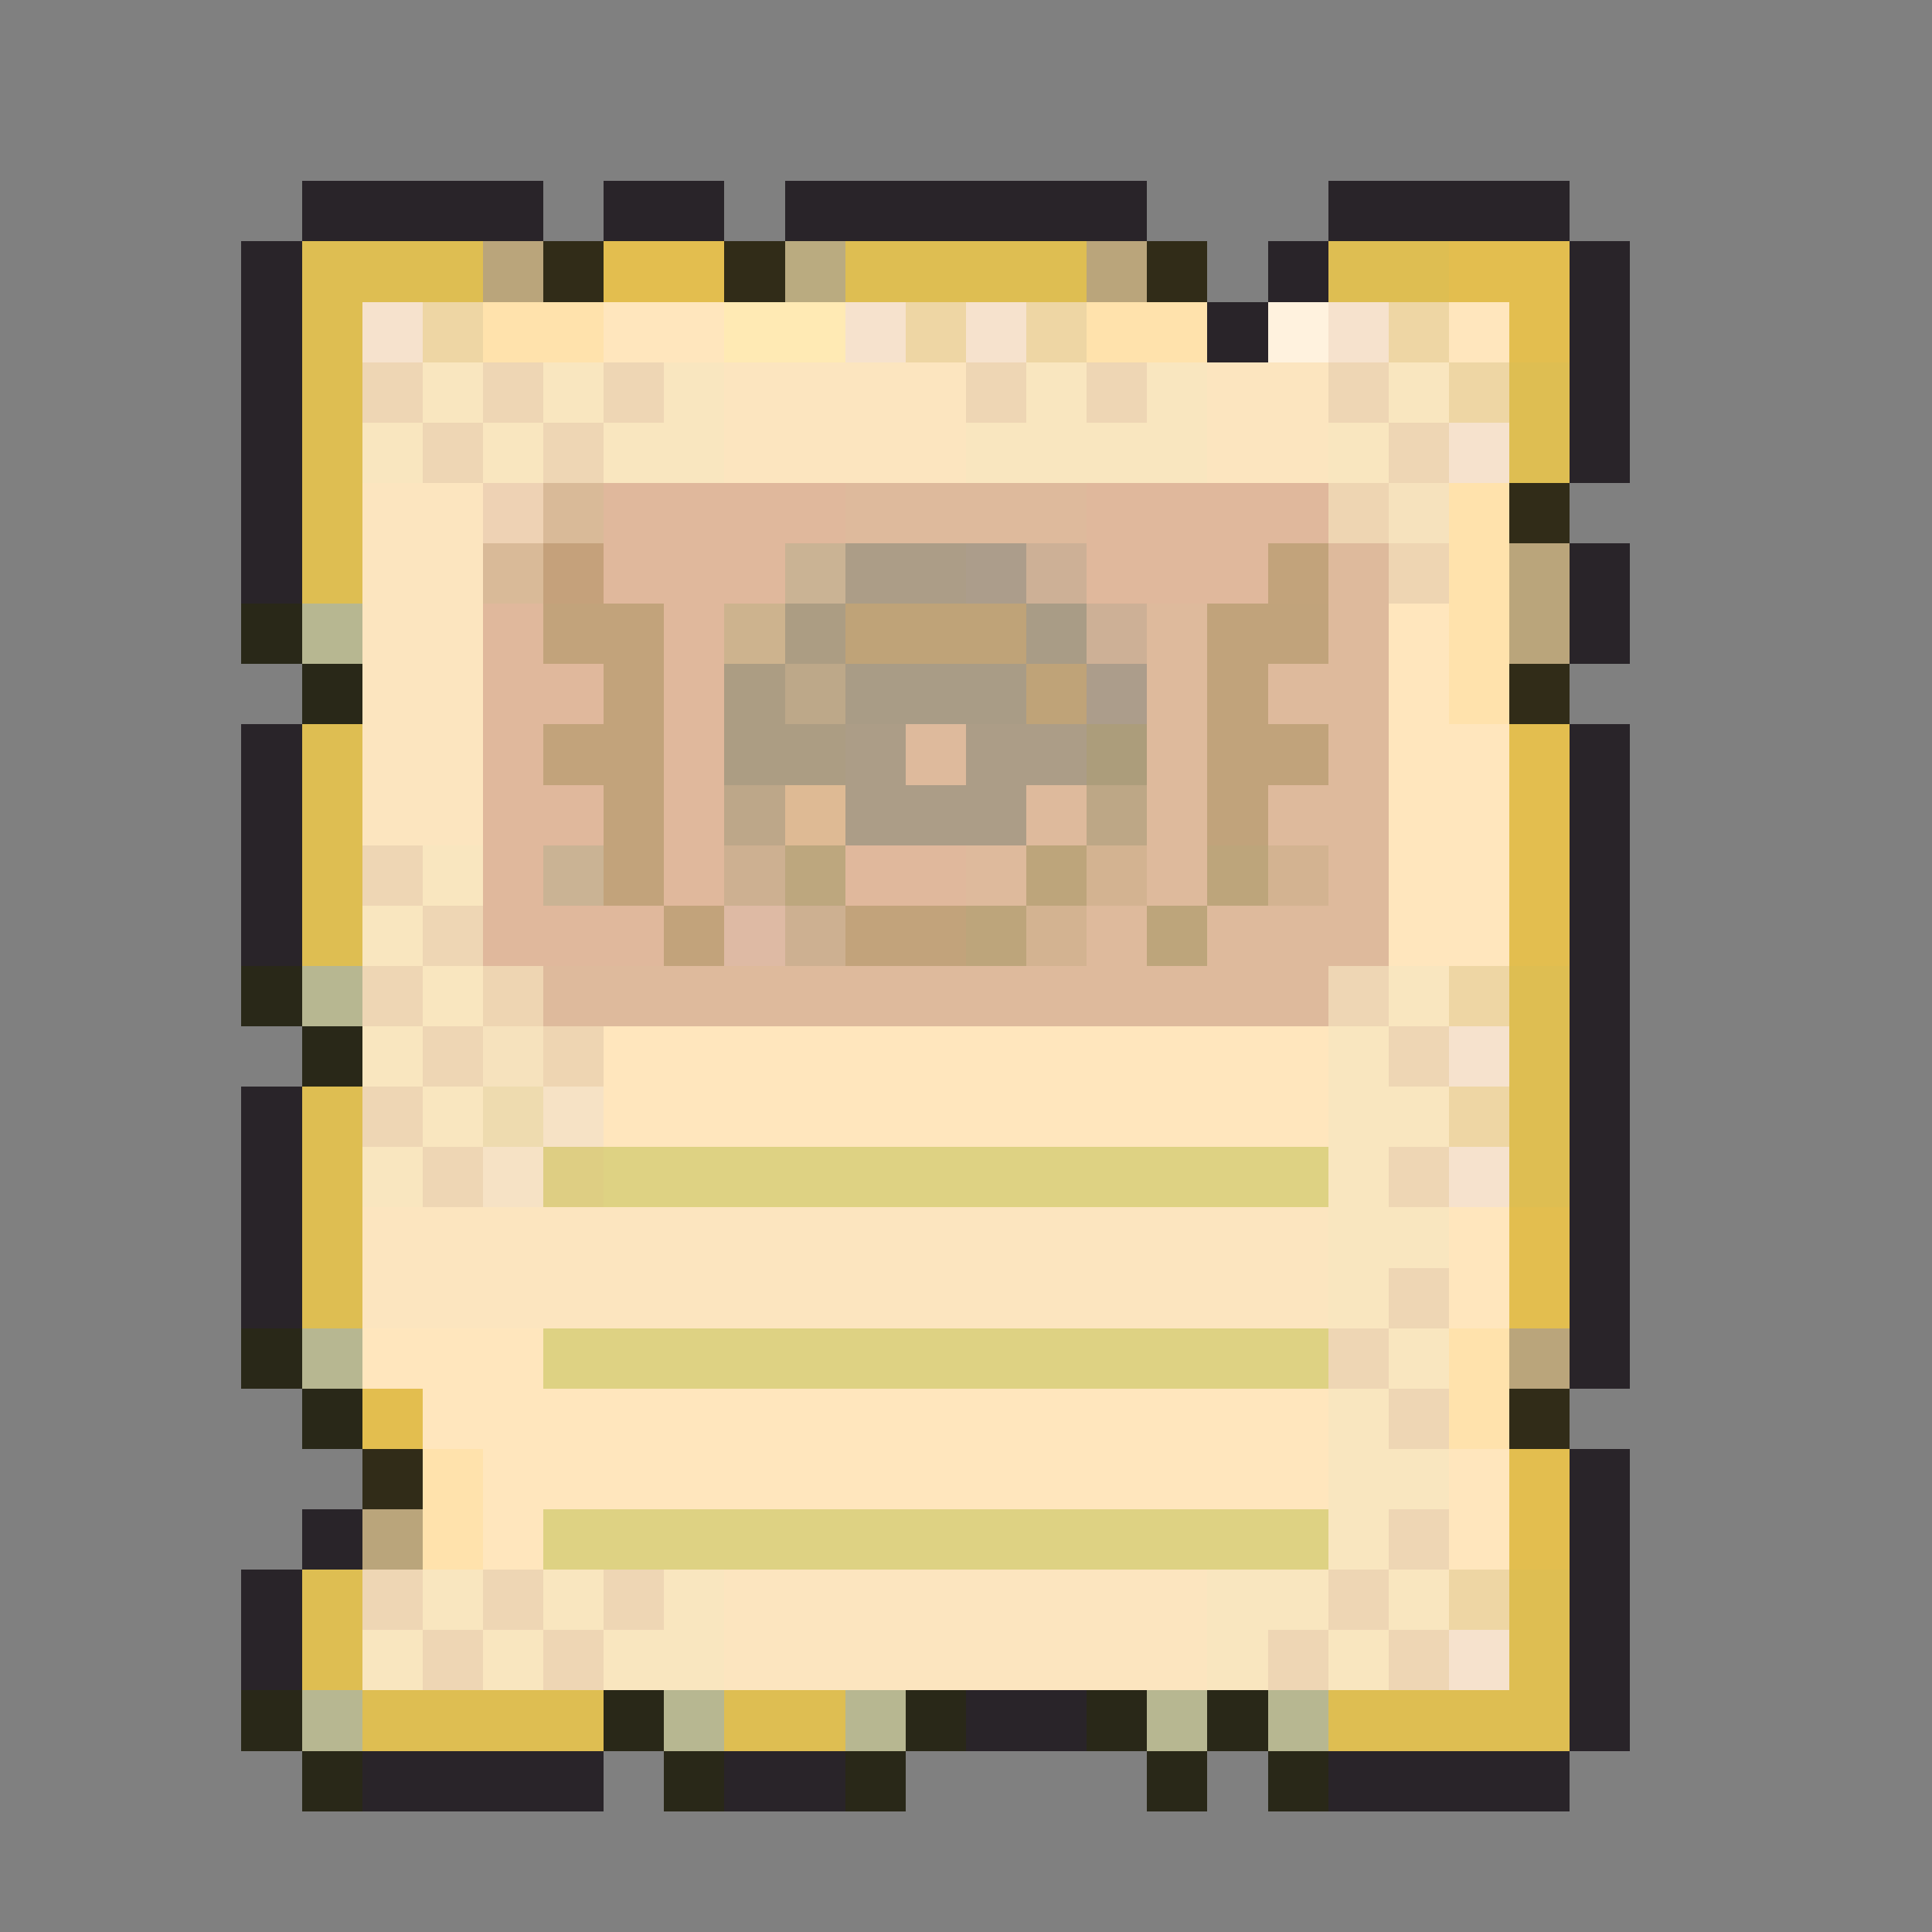 <svg xmlns="http://www.w3.org/2000/svg" viewBox="0 -0.5 32 32" shape-rendering="crispEdges">
<rect x="0" y="-0.5" width="32" height="32" fill="#808080" stroke="none"/>
<path stroke="#292429" d="M5 3h4M10 3h2M13 3h6M22 3h4M4 4h1M21 4h1M26 4h1M4 5h1M20 5h1M26 5h1M4 6h1M26 6h1M4 7h1M26 7h1M4 8h1M4 9h1M26 9h1M26 10h1M4 12h1M26 12h1M4 13h1M26 13h1M4 14h1M26 14h1M4 15h1M26 15h1M26 16h1M26 17h1M4 18h1M26 18h1M4 19h1M26 19h1M4 20h1M26 20h1M4 21h1M26 21h1M26 22h1M26 24h1M5 25h1M26 25h1M4 26h1M26 26h1M4 27h1M26 27h1M16 28h2M26 28h1M6 29h4M12 29h2M22 29h4" />
<path stroke="#debe52" d="M5 4h3M14 4h4M22 4h2M5 5h1M5 6h1M25 6h1M5 7h1M25 7h1M5 8h1M5 9h1M5 12h1M5 13h1M5 14h1M5 15h1M25 16h1M25 17h1M5 18h1M25 18h1M5 19h1M25 19h1M5 20h1M5 21h1M5 26h1M25 26h1M5 27h1M25 27h1M6 28h4M12 28h2M22 28h4" />
<path stroke="#baa57b" d="M8 4h1M18 4h1M25 9h1M25 10h1M25 22h1M6 25h1" />
<path stroke="#312c18" d="M9 4h1M12 4h1M19 4h1M25 8h1M25 11h1M25 23h1M6 24h1" />
<path stroke="#e3be4f" d="M10 4h2M24 4h2M25 5h1M25 12h1M25 13h1M25 14h1M25 15h1M25 20h1M25 21h1M6 23h1M25 24h1M25 25h1" />
<path stroke="#baab80" d="M13 4h1" />
<path stroke="#f6e2cd" d="M6 5h1M14 5h1M16 5h1M22 5h1M24 7h1M24 17h1M24 19h1M24 27h1" />
<path stroke="#eed6a4" d="M7 5h1M15 5h1M17 5h1M23 5h1M24 6h1M24 16h1M24 18h1M24 26h1" />
<path stroke="#ffe2ac" d="M8 5h2M18 5h2M24 8h1M24 9h1M24 10h1M24 11h1M24 22h1M24 23h1M7 24h1M7 25h1" />
<path stroke="#ffe6bd" d="M10 5h2M24 5h1M23 10h1M23 11h1M23 12h2M23 13h2M23 14h2M23 15h2M10 17h12M10 18h12M24 20h1M24 21h1M6 22h3M7 23h15M8 24h14M24 24h1M8 25h1M24 25h1" />
<path stroke="#ffeab4" d="M12 5h2" />
<path stroke="#fff2de" d="M21 5h1" />
<path stroke="#eed6b4" d="M6 6h1M8 6h1M10 6h1M16 6h1M18 6h1M22 6h1M7 7h1M9 7h1M23 7h1M6 14h1M7 15h1M6 16h1M22 16h1M7 17h1M23 17h1M6 18h1M7 19h1M23 19h1M23 21h1M22 22h1M23 23h1M23 25h1M6 26h1M8 26h1M10 26h1M22 26h1M7 27h1M9 27h1M21 27h1M23 27h1" />
<path stroke="#f9e6bf" d="M7 6h1M9 6h1M11 6h1M17 6h1M19 6h1M23 6h1M6 7h1M8 7h1M10 7h2M16 7h4M22 7h1M7 14h1M6 15h1M7 16h1M23 16h1M6 17h1M22 17h1M7 18h1M22 18h2M6 19h1M22 19h1M22 20h2M22 21h1M23 22h1M22 23h1M22 24h2M22 25h1M7 26h1M9 26h1M11 26h1M20 26h2M23 26h1M6 27h1M8 27h1M10 27h2M20 27h1M22 27h1" />
<path stroke="#fce5bf" d="M12 6h4M20 6h2M12 7h4M20 7h2M6 8h2M6 9h2M6 10h2M6 11h2M6 12h2M6 13h2M6 20h16M6 21h16M12 26h8M12 27h8" />
<path stroke="#eed2b4" d="M8 8h1" />
<path stroke="#d9ba98" d="M9 8h1M8 9h1" />
<path stroke="#e0b89c" d="M10 8h4M18 8h4M10 9h3M18 9h3M8 10h1M11 10h1M8 11h2M11 11h1M8 12h1M11 12h1M8 13h2M11 13h1M8 14h1M11 14h1M14 14h2M8 15h3" />
<path stroke="#deba9c" d="M14 8h4M22 9h1M19 10h1M22 10h1M19 11h1M21 11h2M15 12h1M19 12h1M22 12h1M17 13h1M19 13h1M21 13h2M16 14h1M19 14h1M22 14h1M18 15h1M20 15h3M9 16h13" />
<path stroke="#eed5b2" d="M22 8h1M23 9h1M8 16h1M9 17h1" />
<path stroke="#f6e2bd" d="M23 8h1M8 17h1" />
<path stroke="#c5a17b" d="M9 9h1" />
<path stroke="#cab394" d="M13 9h1M9 14h1" />
<path stroke="#ac9d87" d="M14 9h2M14 12h1M16 12h2M14 13h3" />
<path stroke="#ac9d8b" d="M16 9h1M18 11h1" />
<path stroke="#cdb096" d="M17 9h1M18 10h1" />
<path stroke="#c2a37b" d="M21 9h1M9 10h2M10 11h1M9 12h2M10 13h1M10 14h1M11 15h1M14 15h2" />
<path stroke="#292818" d="M4 10h1M5 11h1M4 16h1M5 17h1M4 22h1M5 23h1M4 28h1M10 28h1M15 28h1M18 28h1M20 28h1M5 29h1M11 29h1M14 29h1M19 29h1M21 29h1" />
<path stroke="#b7b791" d="M5 10h1M5 16h1M5 22h1M5 28h1M11 28h1M14 28h1M19 28h1M21 28h1" />
<path stroke="#cdb38e" d="M12 10h1" />
<path stroke="#ac9d83" d="M13 10h1M12 11h1M12 12h2" />
<path stroke="#bfa378" d="M14 10h3M17 11h1" />
<path stroke="#a99c86" d="M17 10h1M14 11h3" />
<path stroke="#c1a37b" d="M20 10h2M20 11h1M20 12h2M20 13h1" />
<path stroke="#bda889" d="M13 11h1" />
<path stroke="#ac9d7b" d="M18 12h1" />
<path stroke="#bda789" d="M12 13h1" />
<path stroke="#deba94" d="M13 13h1" />
<path stroke="#bda786" d="M18 13h1" />
<path stroke="#cdb091" d="M12 14h1M13 15h1" />
<path stroke="#bda77e" d="M13 14h1" />
<path stroke="#bda57b" d="M17 14h1M20 14h1M16 15h1M19 15h1" />
<path stroke="#d3b391" d="M18 14h1M21 14h1M17 15h1" />
<path stroke="#debaa4" d="M12 15h1" />
<path stroke="#eedbaf" d="M8 18h1" />
<path stroke="#f6e2c5" d="M9 18h1M8 19h1" />
<path stroke="#dece83" d="M9 19h1" />
<path stroke="#ded283" d="M10 19h12M9 22h13M9 25h13" />
</svg>